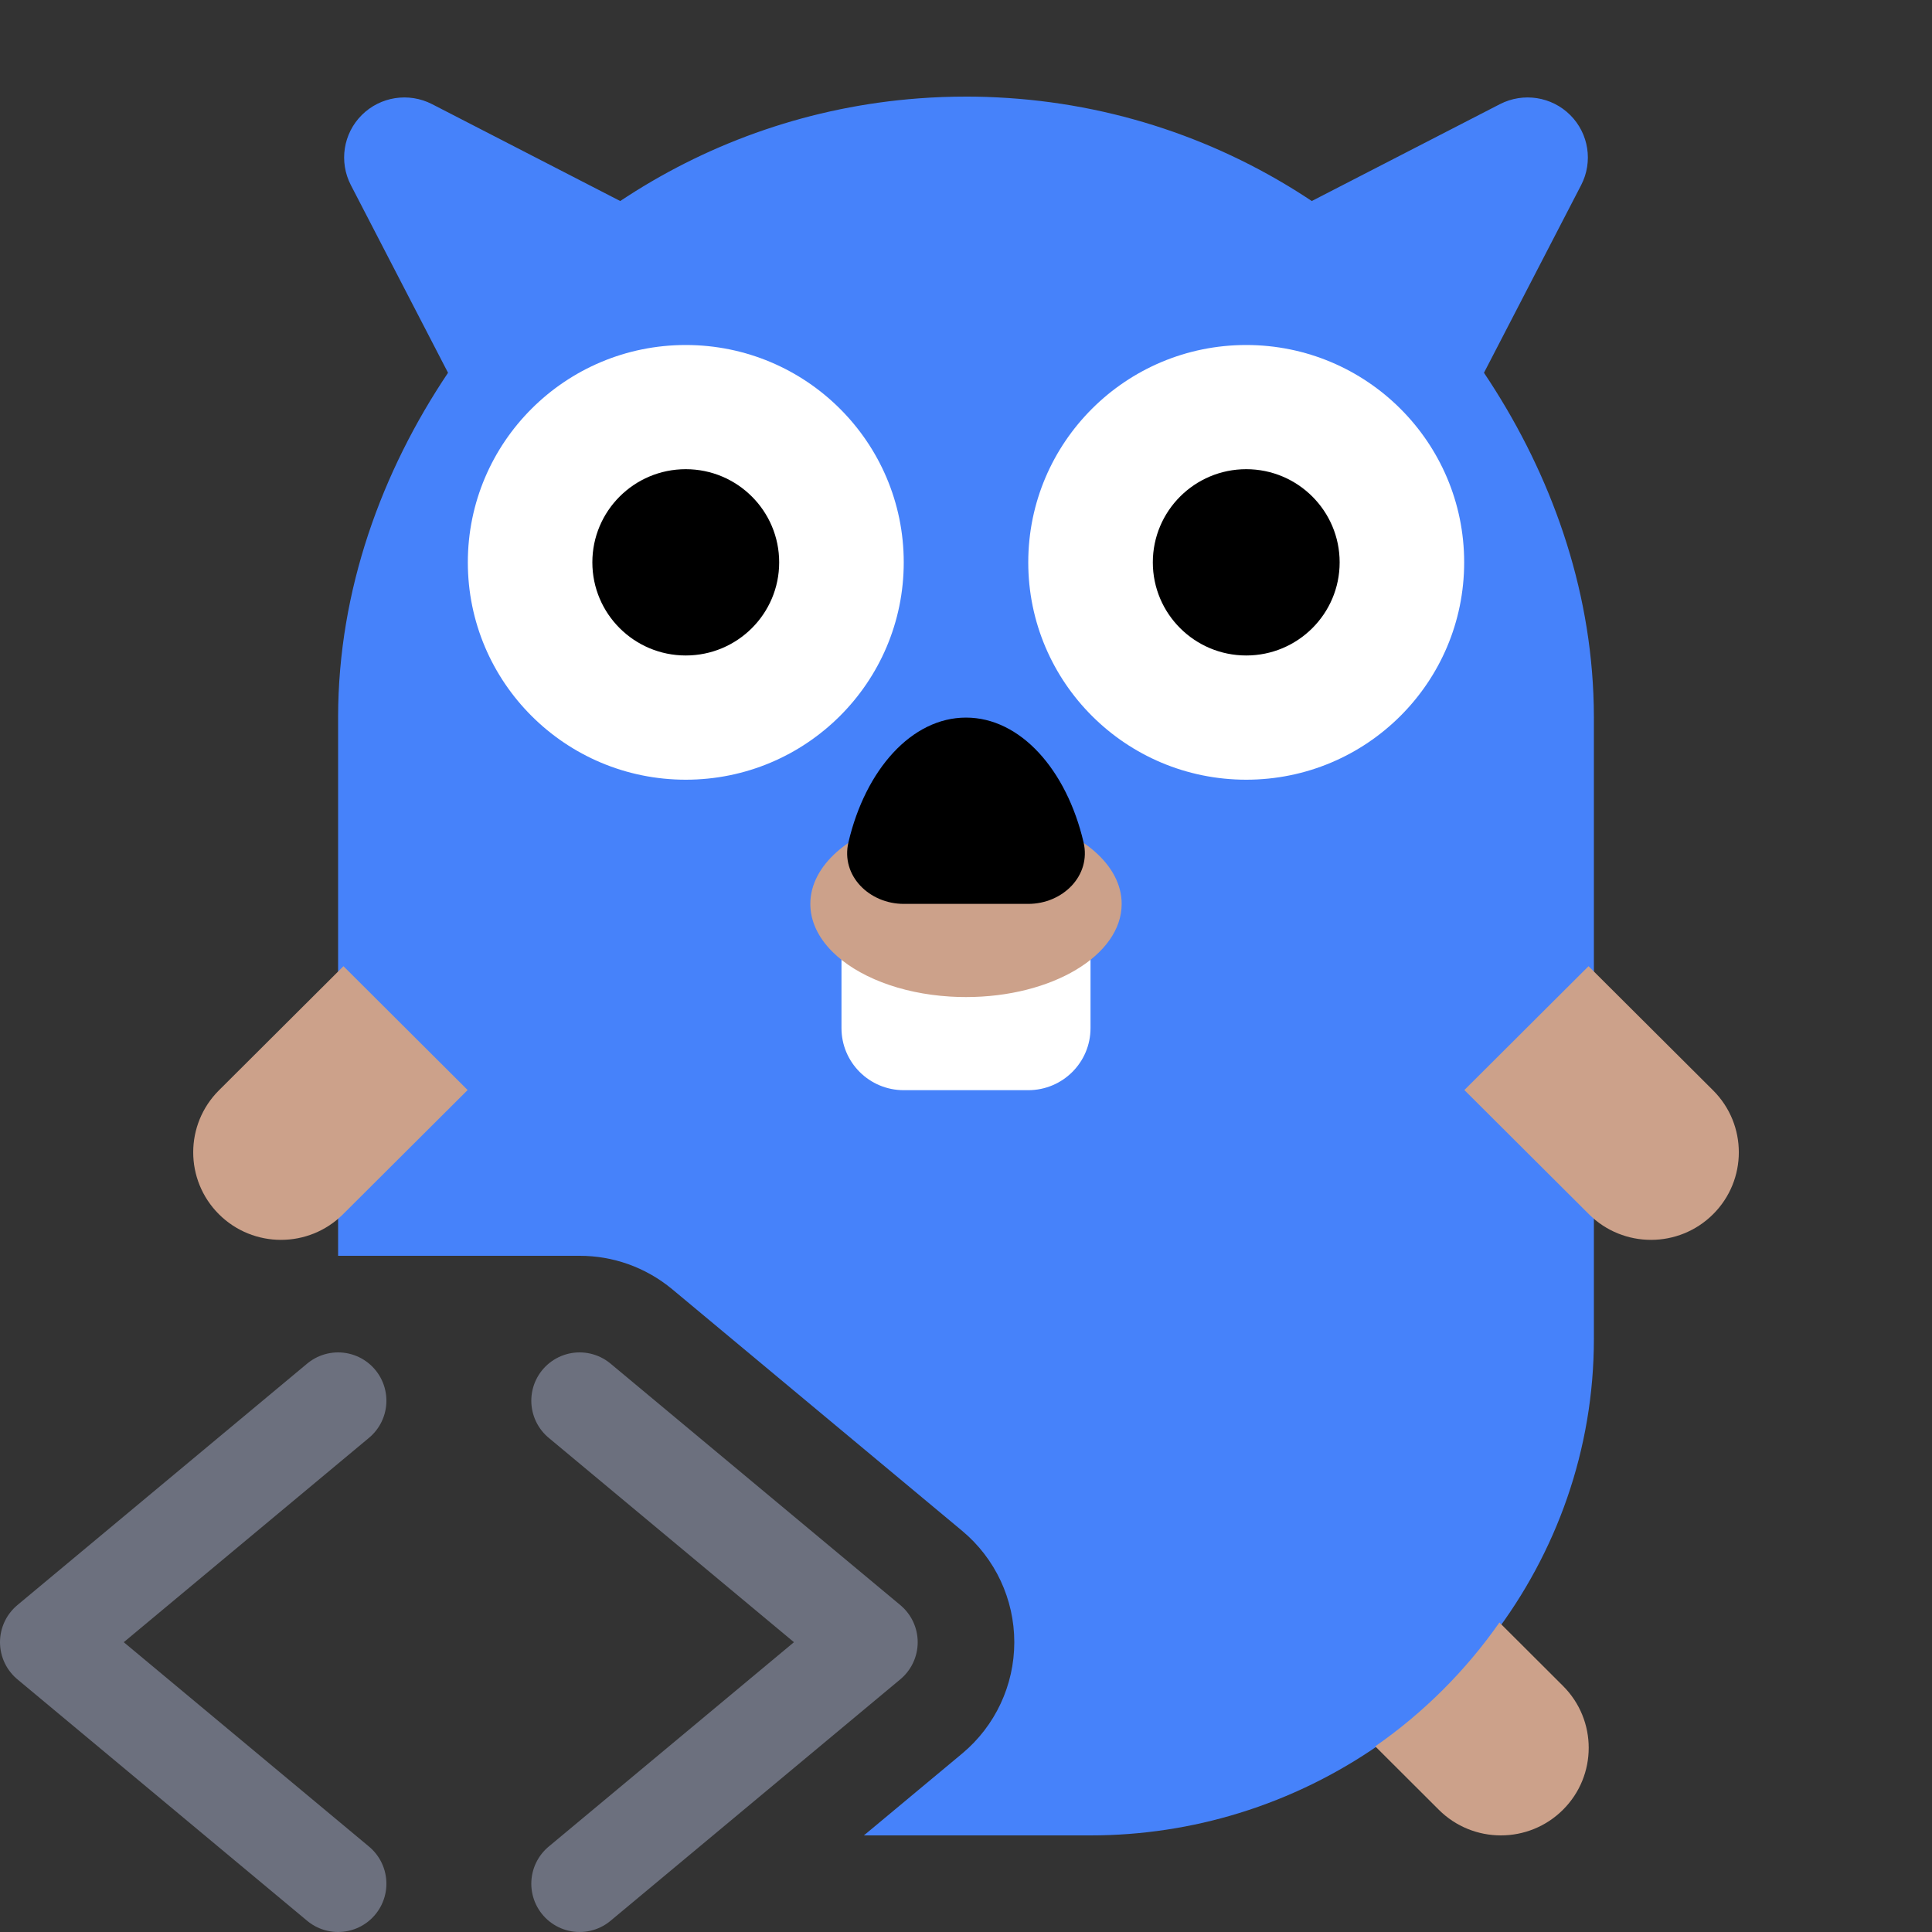 <svg width="40" height="40" viewBox="0 0 40 40" fill="none" xmlns="http://www.w3.org/2000/svg">
<rect x="0" y="0" width="40" height="40" fill="#333333" stroke="none"/>
<path d="M7 14.844C7.003 12.207 7.908 9.757 9.276 7.718L7.264 3.832C7.015 3.351 7.106 2.765 7.49 2.382C7.874 1.999 8.462 1.908 8.945 2.156L12.841 4.162C12.89 4.13 12.939 4.098 12.988 4.066C14.748 2.927 16.804 2.203 19.016 2.037C19.341 2.012 19.669 2 20 2C20.062 2 20.124 2 20.186 2.001C20.338 2.003 20.49 2.008 20.641 2.016C23.046 2.133 25.277 2.907 27.159 4.162L31.055 2.156C31.538 1.908 32.126 1.999 32.51 2.382C32.894 2.765 32.985 3.351 32.736 3.832L30.724 7.718C32.008 9.633 32.885 11.91 32.989 14.364C32.996 14.528 33 14.692 33 14.857V27.714C33 32.33 29.88 36.236 25.654 37.538C24.68 37.838 23.646 38 22.578 38H17.886L19.921 36.305C20.605 35.735 21 34.89 21 34C21 33.11 20.605 32.265 19.921 31.695L13.921 26.695C13.36 26.229 12.68 26 12.004 26H7L7 14.844Z" fill="#4682FA"/>
<path d="M18.711 11.643C18.711 14.128 16.69 16.143 14.198 16.143C11.706 16.143 9.686 14.128 9.686 11.643C9.686 9.158 11.706 7.143 14.198 7.143C16.69 7.143 18.711 9.158 18.711 11.643Z" fill="white"/>
<path d="M30.314 11.643C30.314 14.128 28.294 16.143 25.802 16.143C23.309 16.143 21.289 14.128 21.289 11.643C21.289 9.158 23.309 7.143 25.802 7.143C28.294 7.143 30.314 9.158 30.314 11.643Z" fill="white"/>
<path d="M22.578 18.714H17.422V21.286C17.422 21.996 17.999 22.571 18.711 22.571H21.289C22.001 22.571 22.578 21.996 22.578 21.286V18.714Z" fill="white"/>
<path d="M17.327 17.636C16.98 17.944 16.777 18.315 16.777 18.714C16.777 19.076 16.943 19.414 17.233 19.704C17.742 20.213 18.634 20.57 19.671 20.633C19.779 20.64 19.889 20.643 20 20.643C21.78 20.643 23.223 19.779 23.223 18.714C23.223 17.916 22.411 17.23 21.255 16.937C20.869 16.84 20.445 16.786 20 16.786C19.718 16.786 19.444 16.808 19.183 16.848C18.416 16.968 17.76 17.253 17.327 17.636Z" fill="#CCA18A"/>
<path d="M7.103 25.139L9.682 22.568L7.111 20.004L4.532 22.575C3.823 23.283 3.823 24.431 4.532 25.139C5.242 25.847 6.393 25.847 7.103 25.139Z" fill="#CCA18A"/>
<path d="M28.473 36.156C29.474 35.46 30.345 34.591 31.044 33.592L32.36 34.905C33.07 35.613 33.07 36.761 32.36 37.469C31.65 38.177 30.499 38.177 29.789 37.469L28.473 36.156Z" fill="#CCA18A"/>
<path d="M32.897 25.139L30.318 22.568L32.889 20.004L35.468 22.575C36.178 23.283 36.178 24.431 35.468 25.139C34.758 25.847 33.607 25.847 32.897 25.139Z" fill="#CCA18A"/>
<path d="M16.132 11.643C16.132 12.708 15.266 13.571 14.198 13.571C13.13 13.571 12.264 12.708 12.264 11.643C12.264 10.578 13.13 9.714 14.198 9.714C15.266 9.714 16.132 10.578 16.132 11.643Z" fill="black"/>
<path d="M27.736 11.643C27.736 12.708 26.87 13.571 25.802 13.571C24.734 13.571 23.868 12.708 23.868 11.643C23.868 10.578 24.734 9.714 25.802 9.714C26.87 9.714 27.736 10.578 27.736 11.643Z" fill="black"/>
<path d="M21.289 18.714C22.001 18.714 22.596 18.131 22.434 17.439C22.082 15.935 21.125 14.857 20 14.857C18.875 14.857 17.918 15.935 17.566 17.439C17.404 18.131 17.999 18.714 18.711 18.714H21.289Z" fill="black"/>
<path d="M7 39L1 34L7 29M12 29L18 34L12 39" stroke="#6C707E" stroke-width="2" stroke-linecap="round" stroke-linejoin="round"/>
</svg>
